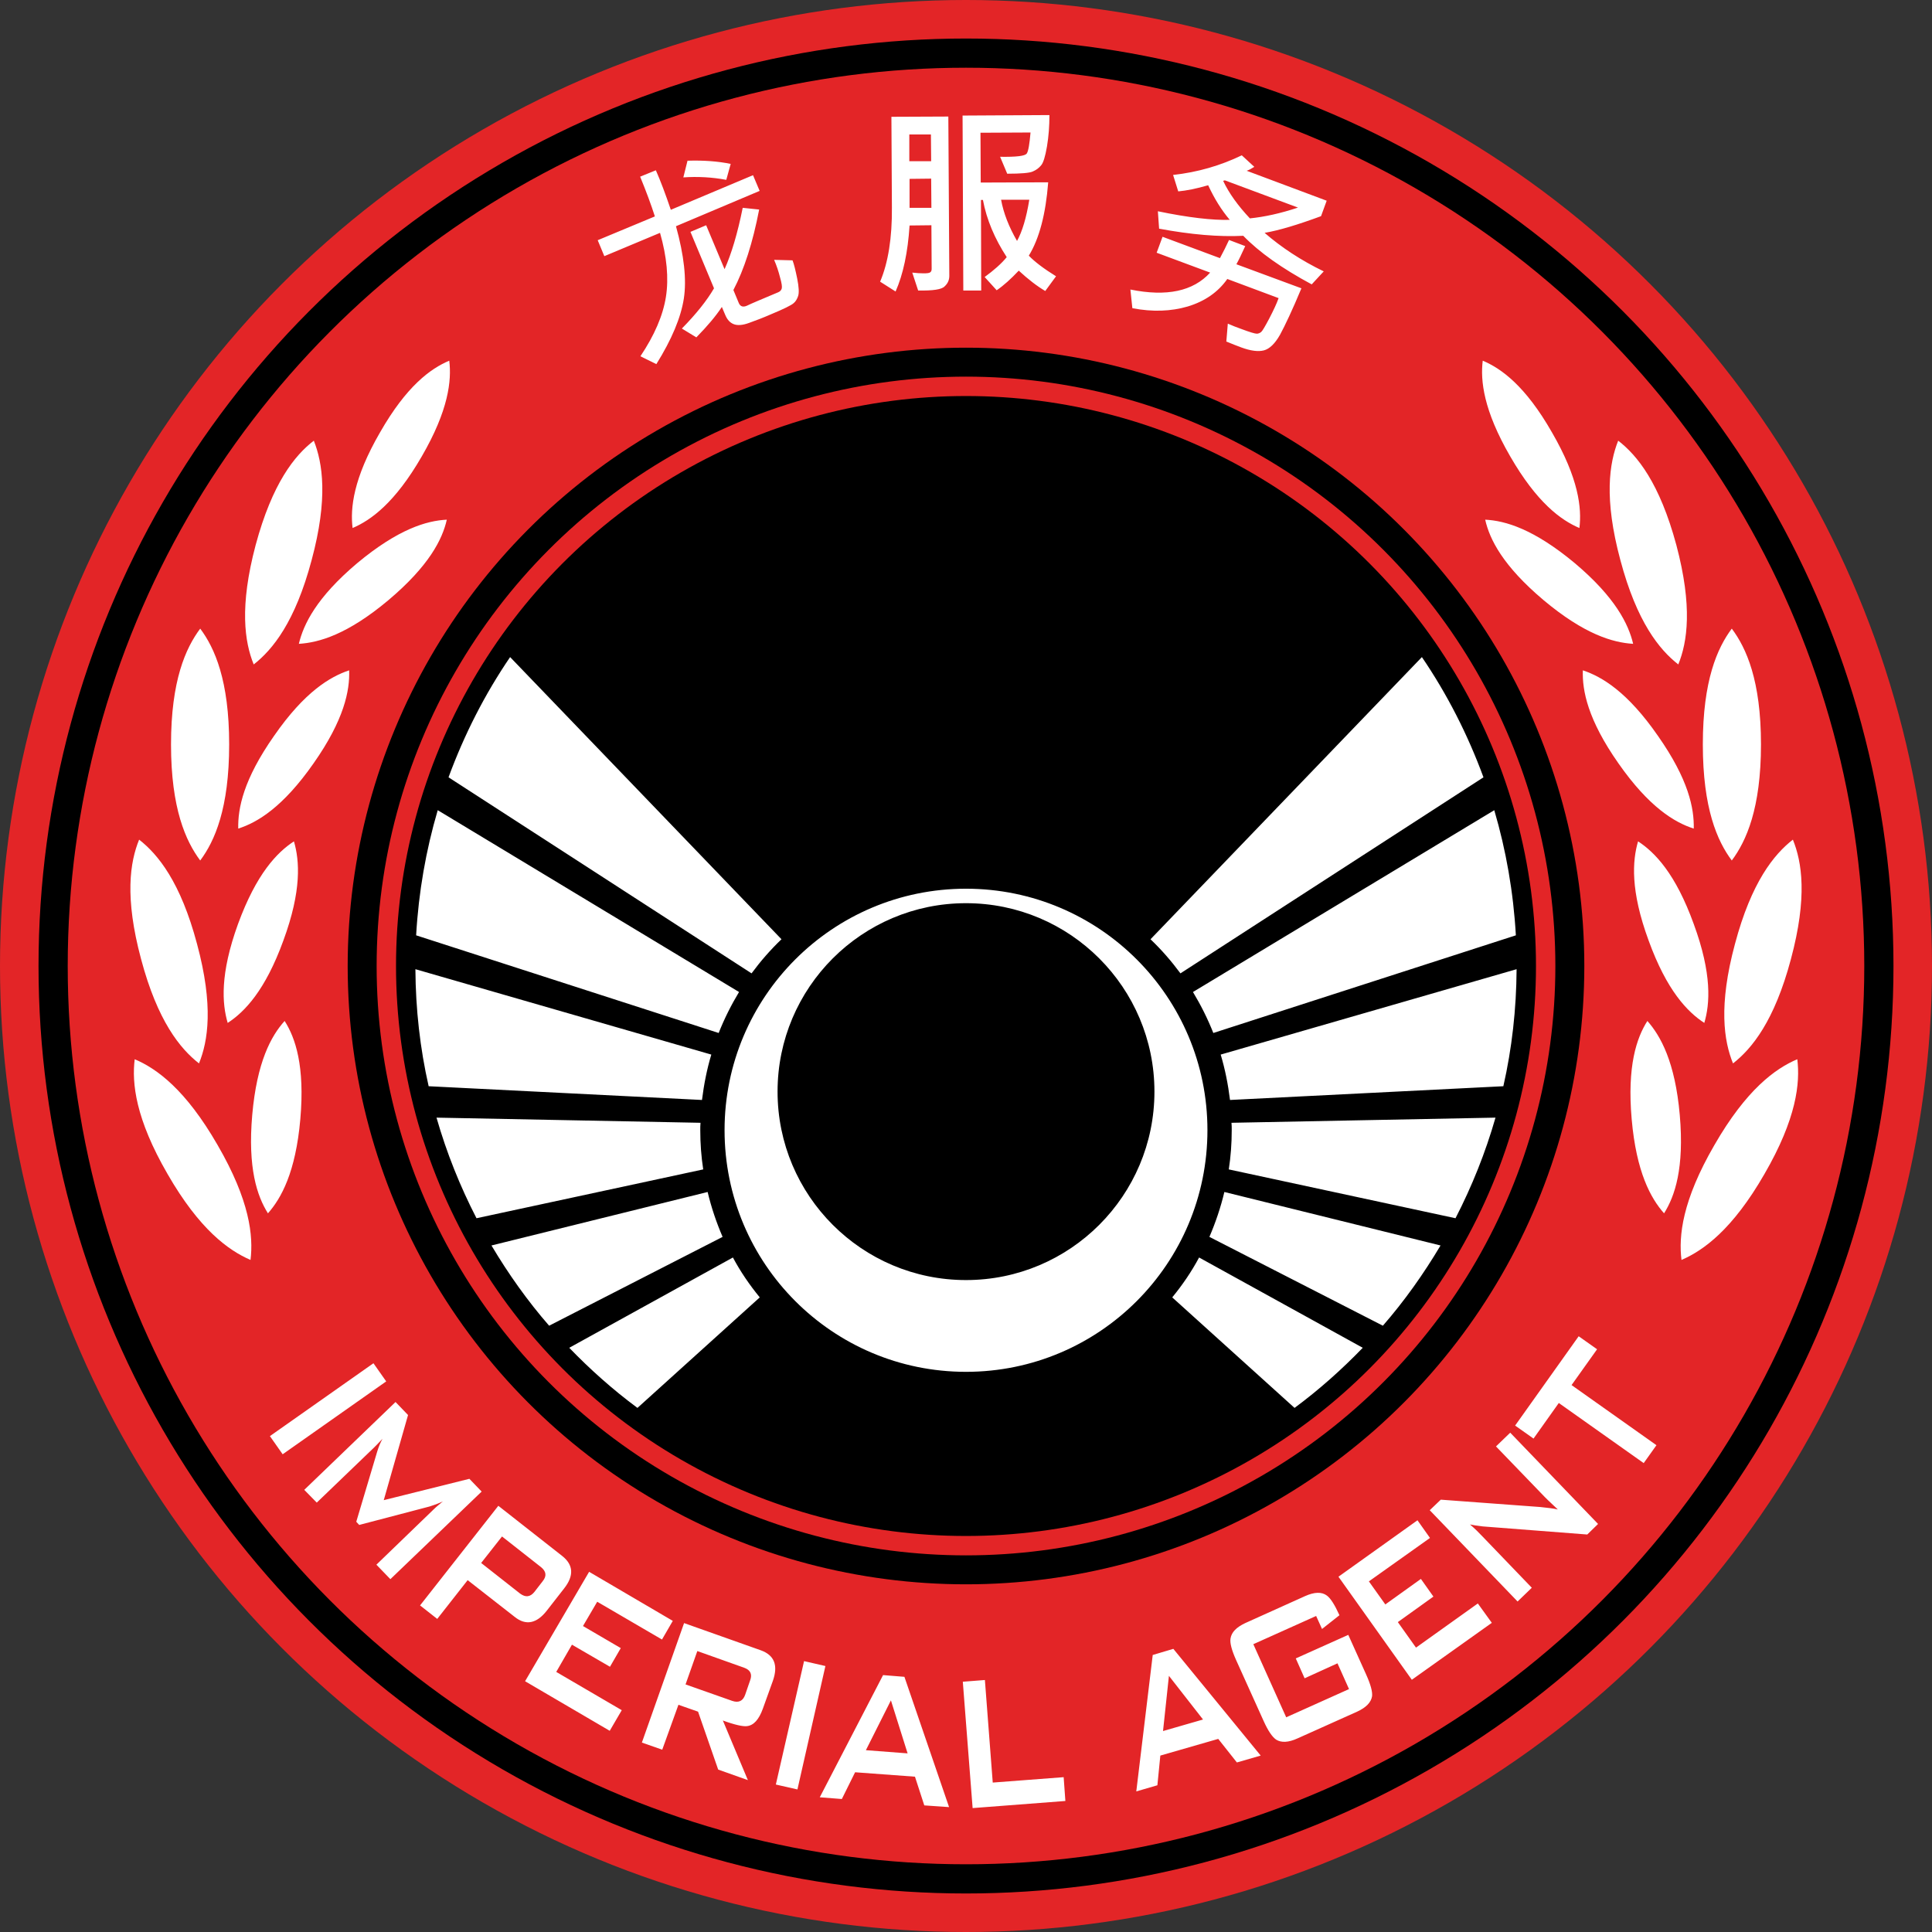 <?xml version="1.0" encoding="UTF-8" standalone="no"?>
<!-- Creator: CorelDRAW X7 -->

<svg
   xmlns:dc="http://purl.org/dc/elements/1.1/"
   xmlns:cc="http://creativecommons.org/ns#"
   xmlns:rdf="http://www.w3.org/1999/02/22-rdf-syntax-ns#"
   xmlns:svg="http://www.w3.org/2000/svg"
   xmlns="http://www.w3.org/2000/svg"
   xmlns:sodipodi="http://sodipodi.sourceforge.net/DTD/sodipodi-0.dtd"
   xmlns:inkscape="http://www.inkscape.org/namespaces/inkscape"
   xml:space="preserve"
   width="7.874in"
   height="7.874in"
   version="1.1"
   style="clip-rule:evenodd;fill-rule:evenodd;image-rendering:optimizeQuality;shape-rendering:geometricPrecision;text-rendering:geometricPrecision"
   viewBox="0 0 7874.001 7874.001"
   id="svg9472"
   inkscape:version="0.91 r13725"
   sodipodi:docname="Yu Jing - Zhanying Imperial Agents - [A6] [Vyo].svg"><rect x="0" y="0" width="7874.001" height="7874.001" fill="#333333" stroke="none"/><sodipodi:namedview
     pagecolor="#ffffff"
     bordercolor="#666666"
     borderopacity="1"
     objecttolerance="10"
     gridtolerance="10"
     guidetolerance="10"
     inkscape:pageopacity="0"
     inkscape:pageshadow="2"
     inkscape:window-width="640"
     inkscape:window-height="480"
     id="namedview9506"
     showgrid="false"
     inkscape:zoom="0.23838384"
     inkscape:cx="736.83001"
     inkscape:cy="849.33005"
     inkscape:window-x="0"
     inkscape:window-y="0"
     inkscape:window-maximized="0"
     inkscape:current-layer="svg9472" /><defs
     id="defs9474"><style
       type="text/css"
       id="style9476"><![CDATA[
    .fil3 {fill:none}
    .fil1 {fill:black}
    .fil0 {fill:#E32527}
    .fil2 {fill:white}
    .fil4 {fill:white;fill-rule:nonzero}
   ]]></style></defs><g
     id="Layer_x0020_1"
     transform="translate(3937,-7063)"><circle
       class="fil0"
       cy="11000"
       r="3937"
       id="circle9480"
       cx="0"
       style="fill:#e32527" /><circle
       class="fil1"
       cy="11000"
       r="3780"
       id="circle9482"
       cx="0"
       style="fill:#000000" /><circle
       class="fil0"
       cy="11000"
       r="3661"
       id="circle9484"
       cx="0"
       style="fill:#e32527" /><circle
       class="fil1"
       cy="11000"
       r="2520"
       id="circle9486"
       cx="0"
       style="fill:#000000" /><circle
       class="fil0"
       cy="11000"
       r="2402"
       id="circle9488"
       cx="0"
       style="fill:#e32527" /><circle
       class="fil1"
       cy="11000"
       r="2323"
       id="circle9490"
       cx="0"
       style="fill:#000000" /><path
       class="fil2"
       d="m -2500,9215 c 75,-32 173,-103 282,-292 109,-188 122,-309 112,-390 -76,32 -174,103 -282,292 -109,188 -122,309 -112,390 z m -416,2983 c 12,-98 -3,-242 -134,-468 -130,-226 -248,-312 -338,-350 -12,97 3,242 134,468 130,226 248,311 338,350 z m 139,-974 c 44,69 83,184 64,400 -19,217 -78,323 -132,384 -44,-70 -83,-184 -64,-401 19,-216 77,-322 132,-383 z m -349,173 c 37,-91 60,-235 -8,-487 -67,-252 -159,-365 -236,-425 -37,91 -60,234 8,487 67,252 159,365 236,425 z m 387,-905 c 23,79 32,200 -43,404 -74,204 -158,291 -227,336 -23,-78 -32,-199 42,-403 75,-205 159,-292 228,-337 z m -382,78 c 59,-79 118,-212 118,-473 0,-261 -59,-393 -118,-472 -59,79 -119,211 -119,472 0,261 60,394 119,473 z m 607,-775 c 3,82 -20,201 -145,379 -125,179 -229,241 -307,266 -2,-82 21,-200 146,-378 124,-179 228,-241 306,-267 z m -389,-24 c 77,-60 169,-173 236,-425 68,-252 45,-396 9,-487 -78,60 -169,173 -237,425 -67,252 -45,396 -8,487 z m 787,-590 c -18,80 -72,188 -238,328 -167,140 -283,173 -365,178 19,-80 72,-189 238,-329 167,-139 283,-173 365,-177 z"
       id="path9492"
       inkscape:connector-curvature="0"
       style="fill:#ffffff" /><path
       class="fil2"
       d="m 2500,9215 c -75,-32 -173,-103 -282,-292 -109,-188 -122,-309 -112,-390 76,32 174,103 282,292 109,188 122,309 112,390 z m 416,2983 c -12,-98 3,-242 134,-468 130,-226 248,-312 338,-350 12,97 -3,242 -134,468 -130,226 -248,311 -338,350 z m -139,-974 c -44,69 -83,184 -64,400 19,217 78,323 132,384 44,-70 83,-184 64,-401 -19,-216 -78,-322 -132,-383 z m 349,173 c -37,-91 -60,-235 8,-487 67,-252 159,-365 236,-425 37,91 60,234 -8,487 -67,252 -159,365 -236,425 z m -387,-905 c -23,79 -32,200 43,404 74,204 158,291 227,336 23,-78 32,-199 -43,-403 -74,-205 -158,-292 -227,-337 z m 382,78 c -59,-79 -118,-212 -118,-473 0,-261 59,-393 118,-472 59,79 119,211 119,472 0,261 -60,394 -119,473 z m -607,-775 c -3,82 20,201 145,379 125,179 229,241 307,266 2,-82 -21,-200 -146,-378 -124,-179 -228,-241 -306,-267 z m 389,-24 c -77,-60 -169,-173 -236,-425 -68,-252 -45,-396 -9,-487 78,60 169,173 237,425 67,252 45,396 8,487 z m -787,-590 c 18,80 72,188 238,328 167,140 283,173 365,178 -19,-80 -72,-189 -238,-329 -167,-139 -283,-173 -365,-177 z"
       id="path9494"
       inkscape:connector-curvature="0"
       style="fill:#ffffff" /><circle
       class="fil3"
       cy="11000"
       r="3898"
       id="circle9496"
       cx="0"
       style="fill:none" /><path
       class="fil4"
       d="m -2785,12990 -52,-74 422,-297 52,74 -422,297 z m 439,509 -57,-59 233,-225 c 11,-11 24,-21 38,-33 -12,6 -30,13 -55,21 l -286,75 -12,-13 85,-285 c 6,-20 13,-37 22,-53 -19,20 -31,32 -35,36 l -233,224 -51,-52 372,-358 51,53 -99,347 349,-87 50,52 -372,357 z m 637,129 c -41,52 -85,61 -130,25 l -192,-150 -124,158 -70,-55 319,-406 261,205 c 45,36 48,80 7,132 l -71,91 z m -50,-77 34,-44 c 17,-21 14,-40 -7,-57 l -159,-125 -85,108 159,125 c 22,16 41,14 58,-7 z m 307,566 -345,-202 261,-446 341,200 -44,76 -264,-154 -58,99 154,90 -44,76 -155,-90 -64,111 267,156 -49,84 z m 563,201 -121,-43 -82,-236 -80,-28 -66,183 -83,-29 172,-487 313,111 c 55,20 71,61 49,124 l -41,114 c -16,44 -37,68 -65,71 -16,2 -49,-5 -98,-23 l 102,243 z m -11,-348 20,-58 c 10,-26 1,-43 -24,-52 l -191,-68 -48,136 190,67 c 26,9 44,1 53,-25 z m 213,386 -88,-20 115,-503 87,20 -114,503 z m 618,72 -101,-7 -38,-117 -244,-18 -54,109 -90,-7 258,-498 87,7 182,531 z m -169,-219 -68,-216 -102,203 170,13 z m 643,194 -378,29 -40,-515 90,-7 32,418 289,-22 7,97 z m 796,-185 -97,28 -76,-96 -236,68 -12,121 -86,25 67,-556 84,-25 356,435 z m -235,-147 -139,-178 -24,225 163,-47 z m 665,-183 c 18,40 26,69 24,88 -4,25 -24,46 -61,63 l -243,109 c -37,17 -66,18 -87,5 -16,-11 -33,-36 -51,-76 l -112,-248 c -18,-40 -26,-70 -23,-88 4,-26 24,-46 60,-63 l 244,-110 c 38,-17 68,-18 89,-2 15,11 32,38 51,80 l -71,56 -24,-53 -256,115 134,298 256,-115 -47,-105 -134,61 -36,-81 214,-96 73,162 z m 512,-211 -326,232 -299,-420 322,-230 51,72 -249,177 67,94 145,-104 51,72 -145,104 74,104 252,-180 57,79 z m 433,-403 -44,43 -426,-33 c -20,-2 -37,-5 -52,-8 20,17 37,34 52,50 l 200,208 -58,56 -358,-372 45,-43 406,30 c 30,3 54,6 71,10 -31,-29 -52,-49 -62,-60 l -190,-197 58,-56 358,372 z m -4,-712 -104,146 346,245 -52,73 -346,-245 -103,145 -75,-53 259,-364 75,53 z"
       id="path9498"
       inkscape:connector-curvature="0"
       style="fill:#ffffff;fill-rule:nonzero" /><path
       class="fil4"
       d="m -841,7841 -341,144 c 33,119 44,218 32,295 -12,77 -49,166 -112,267 l -65,-32 c 57,-85 92,-166 104,-242 12,-76 4,-163 -24,-261 l -227,95 -27,-65 233,-97 c -15,-47 -35,-101 -60,-162 l 64,-26 c 19,43 39,96 61,161 l 335,-141 27,64 z m -118,-110 -18,65 c -58,-11 -117,-14 -175,-10 l 17,-68 c 64,-2 123,2 176,13 z m 252,393 c 6,15 12,40 19,74 7,35 8,58 4,71 -4,12 -10,23 -19,30 -9,8 -39,23 -92,45 -32,14 -61,25 -89,35 -27,10 -48,11 -63,5 -15,-6 -26,-18 -34,-37 l -14,-33 c -25,38 -60,79 -104,124 l -59,-36 c 58,-59 102,-114 131,-164 l -96,-230 64,-27 75,179 c 28,-62 53,-146 74,-250 l 67,7 c -26,135 -61,244 -105,328 l 22,53 c 6,14 17,18 33,11 16,-8 59,-26 128,-55 7,-3 12,-8 14,-15 2,-7 0,-22 -7,-46 -6,-24 -14,-48 -24,-71 l 75,2 z m 1074,65 -44,60 c -34,-20 -70,-48 -108,-83 -32,34 -62,61 -90,80 l -49,-54 c 37,-27 68,-54 90,-81 -49,-75 -82,-153 -97,-233 l -8,0 1,369 -73,0 -3,-713 354,-2 c 0,44 -3,86 -10,128 -7,41 -15,67 -24,77 -9,11 -20,19 -34,25 -13,6 -48,9 -104,9 l -29,-69 c 66,1 103,-3 109,-14 6,-9 11,-38 15,-85 l -204,1 1,203 275,-1 c -10,129 -36,229 -79,299 24,25 61,53 111,84 z m -109,-312 -115,0 c 10,55 32,111 65,168 21,-38 38,-94 50,-168 z m -326,310 c 0,17 -6,31 -19,43 -12,13 -48,18 -108,17 l -24,-73 c 17,2 33,3 46,3 14,0 23,-1 27,-4 4,-3 6,-7 6,-14 l -1,-178 -89,1 c -7,109 -26,199 -57,269 l -63,-40 c 33,-78 49,-179 48,-302 l -2,-370 232,-1 4,649 z m -74,-467 -1,-109 -88,0 0,109 89,0 z m 1,190 -1,-119 -88,1 0,118 89,0 z m 1599,259 -49,53 c -121,-65 -214,-131 -279,-198 -99,5 -214,-5 -343,-29 l -5,-71 c 125,26 223,37 293,35 -34,-40 -63,-87 -88,-141 -48,14 -89,22 -122,25 l -21,-67 c 100,-11 193,-38 280,-80 l 51,47 c -11,7 -22,13 -31,16 l 326,122 -23,63 c -95,35 -171,58 -230,68 68,59 148,112 241,157 z m -105,-260 -298,-111 -7,2 c 24,51 61,102 109,153 59,-6 124,-20 196,-44 z m 14,329 c -37,89 -67,152 -87,189 -21,37 -43,58 -66,64 -23,6 -54,2 -92,-12 -16,-6 -37,-14 -61,-24 l 6,-73 c 18,8 36,15 53,21 37,14 58,20 65,20 7,0 13,-3 18,-7 5,-4 16,-23 33,-55 17,-33 30,-60 38,-83 l -209,-78 c -38,54 -92,91 -161,112 -68,20 -144,23 -226,7 l -8,-76 c 148,30 256,7 325,-69 l -218,-81 24,-65 234,87 c 14,-26 26,-50 37,-74 l 66,25 c -15,33 -27,58 -36,74 l 265,98 z"
       id="path9500"
       inkscape:connector-curvature="0"
       style="fill:#ffffff;fill-rule:nonzero" /><circle
       class="fil3"
       cy="11000"
       r="3898"
       id="circle9502"
       cx="0"
       style="fill:none" /><path
       class="fil2"
       d="m -2109,10231 1235,799 c 37,-50 77,-96 122,-139 l 0,0 -1106,-1150 c -103,151 -187,316 -251,490 z M 0,10685 c 544,0 984,441 984,984 0,544 -440,985 -984,985 -544,0 -984,-441 -984,-985 0,-543 440,-984 984,-984 z m 0,59 c 424,0 768,344 768,768 0,424 -344,768 -768,768 -424,0 -768,-344 -768,-768 0,-424 344,-768 768,-768 z m 2109,-513 -1235,799 c -37,-50 -77,-96 -122,-139 l 0,0 1106,-1150 c 103,151 187,316 251,490 z m 132,644 -1233,398 c -23,-58 -51,-114 -83,-167 l 1228,-741 c 48,163 78,334 88,510 z m -51,615 -1114,56 c -8,-64 -20,-125 -38,-185 l 1206,-348 c -1,163 -19,323 -54,477 z m -195,538 -924,-199 c 8,-52 12,-105 12,-160 0,-10 0,-20 -1,-30 l 1076,-21 c -41,143 -96,280 -163,410 z m -296,438 -707,-362 c 25,-58 46,-120 61,-183 l 881,218 c -69,116 -147,226 -235,327 z m -360,335 -498,-450 0,-1 c 41,-50 78,-104 109,-162 l 667,368 c -86,89 -178,171 -278,245 z m -3580,-1926 1233,398 c 23,-58 51,-114 83,-167 l -1228,-741 c -48,163 -78,334 -88,510 z m 51,615 1114,56 c 8,-64 20,-125 38,-185 l -1206,-348 c 1,163 19,323 54,477 z m 195,538 924,-199 c -8,-52 -12,-105 -12,-160 0,-10 0,-20 1,-30 l -1076,-21 c 41,143 96,280 163,410 z m 296,438 707,-362 c -25,-58 -46,-120 -61,-183 l -881,218 c 69,116 147,226 235,327 z m 360,335 498,-450 0,-1 c -41,-50 -78,-104 -109,-162 l -667,368 c 86,89 178,171 278,245 z"
       id="path9504"
       inkscape:connector-curvature="0"
       style="fill:#ffffff" /></g></svg>